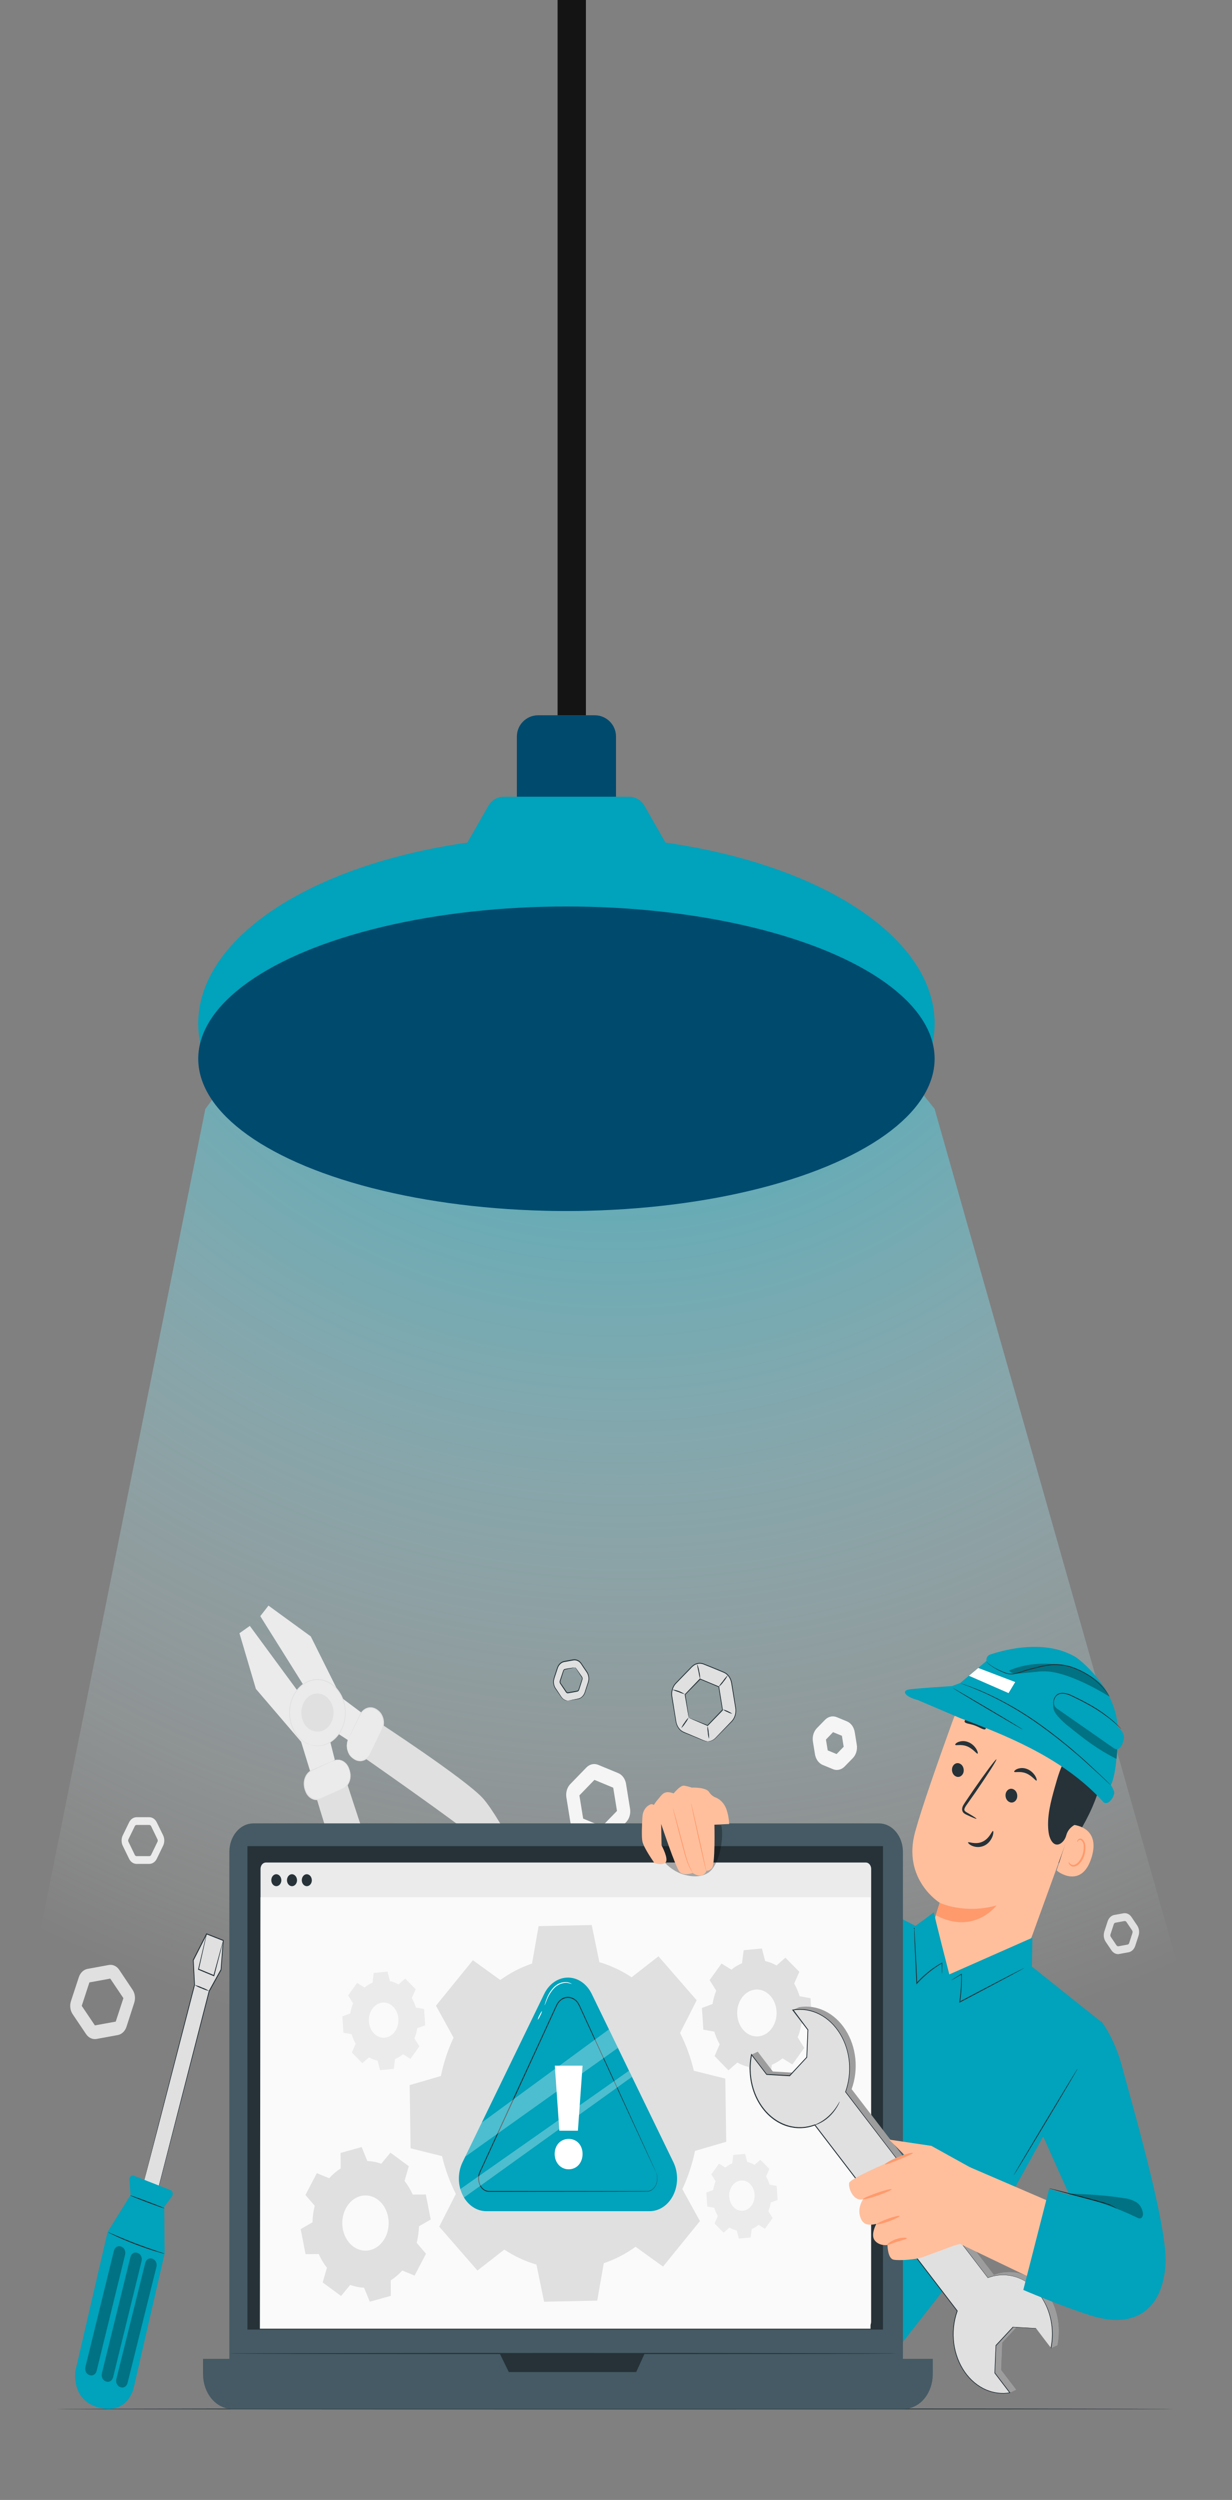 <svg width="174" height="353" viewBox="0 0 174 353" fill="none" xmlns="http://www.w3.org/2000/svg">
<rect x="0" y="0" width="174" height="353" fill="#808080" stroke="none"/>
<line x1="80.75" y1="-0" x2="80.75" y2="101.004" stroke="#141414" stroke-width="4"/>
<path d="M73 104C73 102.343 74.343 101 76 101H84C85.657 101 87 102.343 87 104V113H73V104Z" fill="#004A6E"/>
<path d="M71.161 113H88.839C89.557 113 90.22 113.385 90.576 114.008L94 120H66L69.424 114.008C69.78 113.385 70.443 113 71.161 113Z" fill="#01A2BB" stroke="#01A2BB"/>
<path d="M173 301L132 156.59L110.5 129.513L80 125L47 132.221L29 156.59L0 301H173Z" fill="url(#paint0_radial_402_6121)"/>
<ellipse cx="80" cy="144.5" rx="52" ry="26.5" fill="#01A2BB"/>
<ellipse cx="80" cy="149.5" rx="52" ry="21.5" fill="#004A6E"/>
<path d="M85.051 260.123C84.864 260.123 84.678 260.086 84.501 260.013L81.664 258.842C81.385 258.726 81.136 258.525 80.943 258.259C80.75 257.994 80.618 257.672 80.562 257.327L79.994 253.814C79.938 253.468 79.96 253.111 80.056 252.779C80.153 252.447 80.322 252.15 80.546 251.92L82.817 249.58C83.041 249.35 83.312 249.193 83.603 249.126C83.893 249.06 84.194 249.085 84.474 249.199L87.313 250.372C87.593 250.487 87.842 250.688 88.036 250.954C88.23 251.22 88.361 251.541 88.418 251.887L88.984 255.398C89.039 255.743 89.017 256.1 88.921 256.433C88.824 256.766 88.656 257.062 88.434 257.294L86.16 259.634C85.852 259.951 85.458 260.124 85.051 260.123ZM82.36 256.794L85.014 257.898L87.139 255.712L86.608 252.431L83.954 251.327L81.831 253.516L82.36 256.794Z" fill="#F5F5F5"/>
<path d="M118.19 249.925C118.003 249.925 117.817 249.888 117.64 249.814L116.202 249.221C115.923 249.106 115.674 248.905 115.48 248.639C115.287 248.373 115.156 248.051 115.1 247.706L114.812 245.928C114.757 245.583 114.778 245.227 114.875 244.894C114.971 244.562 115.139 244.266 115.362 244.035L116.522 242.848C116.746 242.618 117.016 242.462 117.307 242.396C117.597 242.33 117.897 242.355 118.176 242.47L119.612 243.063C119.892 243.179 120.141 243.379 120.335 243.645C120.529 243.911 120.66 244.233 120.717 244.579L121.004 246.356C121.06 246.702 121.038 247.059 120.941 247.391C120.845 247.723 120.676 248.019 120.452 248.25L119.292 249.436C118.985 249.75 118.595 249.923 118.19 249.925ZM116.903 247.165L118.155 247.681L119.155 246.649L118.905 245.103L117.654 244.587L116.652 245.636L116.903 247.165Z" fill="#F5F5F5"/>
<path d="M157.918 275.932C157.734 275.931 157.553 275.88 157.388 275.785C157.223 275.689 157.079 275.551 156.964 275.38L156.155 274.177C156.021 273.978 155.933 273.741 155.901 273.489C155.868 273.237 155.892 272.979 155.969 272.742L156.433 271.307C156.511 271.069 156.639 270.86 156.806 270.701C156.973 270.542 157.173 270.437 157.384 270.399L158.665 270.164C158.877 270.126 159.094 270.154 159.293 270.247C159.493 270.339 159.669 270.492 159.804 270.691L160.614 271.894C160.747 272.093 160.835 272.331 160.867 272.583C160.9 272.834 160.876 273.092 160.799 273.33L160.335 274.765C160.258 275.003 160.128 275.212 159.961 275.371C159.794 275.531 159.594 275.635 159.382 275.673L158.101 275.907C158.041 275.921 157.979 275.93 157.918 275.932ZM158.857 271.26H158.813L157.533 271.494C157.481 271.503 157.433 271.528 157.392 271.566C157.352 271.605 157.32 271.655 157.301 271.712L156.837 273.147C156.818 273.204 156.812 273.266 156.82 273.327C156.827 273.388 156.849 273.445 156.881 273.492L157.69 274.696C157.723 274.743 157.766 274.779 157.813 274.802C157.861 274.824 157.913 274.831 157.964 274.823L159.245 274.588C159.296 274.58 159.345 274.555 159.386 274.517C159.427 274.478 159.458 274.428 159.477 274.37L159.941 272.935C159.959 272.878 159.965 272.816 159.957 272.756C159.949 272.695 159.929 272.638 159.897 272.59L159.087 271.387C159.059 271.347 159.024 271.315 158.984 271.293C158.944 271.271 158.901 271.26 158.857 271.26Z" fill="#E0E0E0"/>
<path d="M13.386 287.927C13.151 287.927 12.919 287.864 12.707 287.743C12.494 287.622 12.307 287.447 12.159 287.229L10.257 284.403C10.086 284.146 9.975 283.841 9.934 283.518C9.893 283.194 9.925 282.864 10.025 282.559L11.136 279.184C11.236 278.879 11.402 278.611 11.616 278.406C11.831 278.201 12.087 278.067 12.359 278.016L15.375 277.464C15.647 277.416 15.925 277.453 16.182 277.572C16.438 277.691 16.664 277.888 16.836 278.143L18.722 280.964C18.893 281.221 19.005 281.526 19.046 281.85C19.086 282.174 19.055 282.505 18.954 282.81L17.864 286.188C17.764 286.494 17.598 286.763 17.383 286.969C17.168 287.174 16.912 287.309 16.639 287.359L13.623 287.911C13.545 287.924 13.466 287.93 13.386 287.927ZM11.544 283.235L13.4 285.995L16.347 285.46L17.428 282.148L15.572 279.388L12.626 279.926L11.544 283.235Z" fill="#E0E0E0"/>
<path d="M21.084 263.19H19.291C19.077 263.19 18.867 263.124 18.681 262.999C18.496 262.873 18.341 262.691 18.233 262.472L17.335 260.625C17.229 260.404 17.173 260.153 17.173 259.898C17.173 259.643 17.229 259.393 17.335 259.171L18.233 257.325C18.34 257.104 18.494 256.92 18.68 256.793C18.866 256.665 19.076 256.598 19.291 256.599H21.084C21.299 256.598 21.509 256.665 21.695 256.793C21.881 256.92 22.035 257.104 22.142 257.325L23.04 259.16C23.146 259.382 23.202 259.632 23.202 259.887C23.202 260.142 23.146 260.393 23.04 260.614L22.142 262.472C22.034 262.691 21.879 262.872 21.693 262.998C21.508 263.124 21.298 263.19 21.084 263.19ZM19.291 257.692C19.239 257.692 19.189 257.708 19.144 257.738C19.099 257.769 19.062 257.813 19.036 257.865L18.14 259.712C18.114 259.765 18.1 259.826 18.1 259.887C18.1 259.949 18.114 260.009 18.14 260.062L19.036 261.92C19.062 261.973 19.099 262.017 19.144 262.048C19.188 262.079 19.239 262.096 19.291 262.097H21.084C21.137 262.097 21.188 262.081 21.234 262.05C21.28 262.019 21.318 261.974 21.344 261.92L22.24 260.073C22.266 260.02 22.279 259.96 22.279 259.898C22.279 259.837 22.266 259.776 22.24 259.723L21.344 257.865C21.318 257.813 21.281 257.769 21.236 257.738C21.191 257.708 21.14 257.692 21.089 257.692H19.291Z" fill="#EBEBEB"/>
<path d="M51.685 242.31L48.186 239.691L43.892 231.069L37.918 226.719L36.763 228.206L37.368 229.178L39.254 232.186L46.741 244.143L49.794 246.141L51.685 242.31Z" fill="#EBEBEB"/>
<path d="M47.289 248.509L46.286 244.54L35.285 229.586L33.819 230.619L36.141 238.482L42.528 245.945L43.959 250.604L47.289 248.509Z" fill="#EBEBEB"/>
<path d="M53.249 243.05C53.249 243.05 65.672 251.161 68.175 253.899C70.679 256.637 76.528 268.039 75.934 269.496C75.34 270.953 74.885 271.152 73.537 269.739C72.189 268.326 67.832 260.515 66.663 259.251C65.494 257.987 50.938 247.844 50.938 247.844L53.249 243.05Z" fill="#E0E0E0"/>
<path d="M44.825 246.525C46.998 246.525 48.76 244.429 48.76 241.844C48.76 239.258 46.998 237.163 44.825 237.163C42.652 237.163 40.89 239.258 40.89 241.844C40.89 244.429 42.652 246.525 44.825 246.525Z" fill="#EBEBEB"/>
<path d="M43.848 246.373C44.165 246.444 44.486 246.483 44.809 246.491C45.186 246.493 45.561 246.427 45.922 246.295C46.791 245.993 47.544 245.34 48.052 244.449C48.56 243.558 48.791 242.485 48.706 241.413C48.667 240.966 48.57 240.528 48.418 240.116C48.347 239.904 48.263 239.698 48.168 239.5C48.066 239.3 47.952 239.109 47.827 238.929C47.309 238.165 46.599 237.619 45.801 237.37C45.003 237.122 44.159 237.185 43.393 237.549C43.212 237.636 43.035 237.736 42.864 237.85C42.703 237.969 42.547 238.101 42.4 238.244C42.107 238.52 41.851 238.847 41.642 239.216C41.247 239.896 41.013 240.689 40.962 241.512C40.924 242.167 41.003 242.823 41.193 243.439C41.383 244.055 41.68 244.616 42.064 245.087C42.325 245.414 42.626 245.693 42.957 245.915C43.243 246.093 43.54 246.245 43.846 246.367C43.825 246.37 43.804 246.37 43.783 246.367L43.602 246.306C43.504 246.277 43.407 246.237 43.314 246.188C43.184 246.129 43.058 246.059 42.936 245.978C42.593 245.767 42.28 245.495 42.008 245.169C41.609 244.695 41.299 244.125 41.099 243.498C40.899 242.87 40.813 242.199 40.848 241.529C40.899 240.682 41.139 239.866 41.544 239.166C41.76 238.786 42.022 238.447 42.324 238.162C42.633 237.856 42.981 237.613 43.356 237.441C44.145 237.065 45.014 236.999 45.836 237.254C46.658 237.508 47.39 238.069 47.924 238.854C48.051 239.042 48.168 239.239 48.272 239.445C48.371 239.65 48.457 239.863 48.53 240.083C48.677 240.505 48.768 240.952 48.799 241.407C48.863 242.197 48.757 242.993 48.492 243.721C48.227 244.449 47.812 245.085 47.284 245.57C46.883 245.942 46.424 246.218 45.934 246.381C45.566 246.509 45.184 246.568 44.802 246.555C44.662 246.556 44.522 246.544 44.384 246.519C44.282 246.51 44.18 246.492 44.08 246.464L43.897 246.411C43.879 246.401 43.863 246.388 43.848 246.373Z" fill="#E0E0E0"/>
<path d="M44.268 244.402C43.842 244.271 43.459 243.993 43.166 243.602C42.873 243.212 42.684 242.727 42.623 242.209C42.562 241.691 42.632 241.163 42.823 240.692C43.015 240.221 43.319 239.828 43.698 239.563C44.077 239.298 44.514 239.172 44.953 239.203C45.392 239.233 45.814 239.417 46.164 239.733C46.515 240.048 46.78 240.48 46.924 240.974C47.068 241.469 47.086 242.003 46.975 242.509C46.827 243.187 46.459 243.767 45.951 244.122C45.443 244.477 44.838 244.578 44.268 244.402Z" fill="#E0E0E0"/>
<path d="M44.268 244.402C44.268 244.383 44.461 244.457 44.809 244.457C45.225 244.453 45.632 244.308 45.982 244.041C46.333 243.773 46.613 243.393 46.79 242.945C46.952 242.526 47.018 242.063 46.98 241.603C46.938 241.097 46.771 240.617 46.5 240.223C46.21 239.798 45.814 239.494 45.369 239.357C44.924 239.219 44.453 239.255 44.027 239.459C43.824 239.549 43.635 239.677 43.468 239.84C43.303 239.996 43.159 240.183 43.043 240.392C42.823 240.771 42.691 241.213 42.66 241.672C42.635 242.074 42.689 242.476 42.818 242.848C43.005 243.394 43.341 243.849 43.772 244.14C43.932 244.243 44.098 244.335 44.268 244.416C44.086 244.378 43.91 244.304 43.748 244.198C43.296 243.916 42.939 243.457 42.739 242.898C42.599 242.512 42.538 242.092 42.56 241.672C42.587 241.189 42.721 240.723 42.95 240.323C43.069 240.103 43.215 239.905 43.384 239.738C43.561 239.564 43.76 239.425 43.973 239.326C44.423 239.11 44.92 239.071 45.39 239.216C45.86 239.361 46.279 239.683 46.583 240.132C46.872 240.547 47.05 241.054 47.096 241.59C47.132 242.072 47.059 242.557 46.885 242.995C46.733 243.373 46.508 243.704 46.228 243.961C45.824 244.333 45.324 244.528 44.813 244.513C44.627 244.512 44.443 244.475 44.268 244.402Z" fill="#E0E0E0"/>
<path d="M50.825 242.153L49.218 245.482C48.747 246.457 49.029 247.702 49.849 248.263L50 248.366C50.82 248.926 51.867 248.59 52.338 247.615L53.946 244.286C54.417 243.31 54.134 242.065 53.314 241.505L53.163 241.402C52.343 240.841 51.297 241.178 50.825 242.153Z" fill="#EBEBEB"/>
<path d="M49.217 245.484C49.12 245.73 49.056 245.991 49.024 246.26C49 246.575 49.036 246.893 49.128 247.19C49.186 247.372 49.264 247.545 49.36 247.703C49.474 247.876 49.61 248.027 49.764 248.147C49.933 248.283 50.115 248.393 50.307 248.476C50.642 248.611 51.004 248.615 51.341 248.487C51.678 248.36 51.971 248.107 52.179 247.767C52.713 246.71 53.276 245.498 53.884 244.253C54.023 243.958 54.096 243.625 54.096 243.287C54.096 242.949 54.023 242.616 53.884 242.321C53.761 242.038 53.581 241.795 53.36 241.615C53.145 241.435 52.904 241.308 52.648 241.239C52.411 241.182 52.166 241.187 51.931 241.254C51.696 241.32 51.476 241.447 51.286 241.626C50.922 241.954 50.762 242.454 50.548 242.857L49.592 244.789L49.328 245.31C49.3 245.373 49.266 245.432 49.228 245.487C49.251 245.421 49.278 245.356 49.307 245.294C49.37 245.161 49.451 244.982 49.553 244.761C49.785 244.286 50.089 243.624 50.481 242.81L50.787 242.164C50.9 241.923 51.05 241.709 51.23 241.535C51.429 241.344 51.66 241.208 51.908 241.134C52.155 241.061 52.413 241.053 52.664 241.109C52.932 241.179 53.186 241.31 53.411 241.496C53.658 241.68 53.861 241.935 54.003 242.238C54.154 242.555 54.234 242.914 54.234 243.279C54.234 243.644 54.154 244.002 54.003 244.319C53.392 245.57 52.843 246.762 52.283 247.841C52.13 248.086 51.933 248.289 51.707 248.435C51.481 248.581 51.232 248.668 50.975 248.688C50.743 248.704 50.511 248.667 50.291 248.578C50.093 248.488 49.905 248.369 49.731 248.225C49.571 248.096 49.429 247.937 49.312 247.753C49.214 247.582 49.136 247.396 49.08 247.201C49.002 246.951 48.967 246.684 48.978 246.418C48.988 246.152 49.043 245.89 49.14 245.65C49.161 245.592 49.187 245.537 49.217 245.484Z" fill="#E0E0E0"/>
<path d="M44.421 252.961C44.421 252.961 49.128 268.864 50.994 272.248C52.859 275.632 61.362 284.348 62.666 283.89C63.969 283.431 64.199 282.926 63.257 281.13C62.315 279.333 56.529 272.935 55.675 271.354C54.822 269.772 48.76 251.04 48.76 251.04L44.421 252.961Z" fill="#E0E0E0"/>
<path d="M47.095 248.628L44.072 249.974C43.187 250.368 42.738 251.542 43.069 252.595L43.13 252.789C43.462 253.843 44.448 254.377 45.334 253.983L48.356 252.637C49.242 252.243 49.691 251.069 49.359 250.015L49.298 249.821C48.967 248.768 47.98 248.233 47.095 248.628Z" fill="#EBEBEB"/>
<path d="M47.096 248.625C47.149 248.592 47.205 248.566 47.263 248.548C47.43 248.491 47.603 248.465 47.776 248.47C48.05 248.481 48.319 248.569 48.56 248.727C48.709 248.829 48.847 248.954 48.968 249.1C49.101 249.268 49.21 249.46 49.293 249.668C49.385 249.896 49.452 250.136 49.493 250.383C49.533 250.658 49.527 250.939 49.474 251.211C49.414 251.51 49.3 251.79 49.14 252.031C48.979 252.272 48.777 252.469 48.546 252.608C47.562 253.08 46.484 253.541 45.347 254.054C45.059 254.18 44.749 254.216 44.446 254.158C44.143 254.1 43.858 253.95 43.618 253.723C43.39 253.503 43.211 253.218 43.099 252.895C42.98 252.597 42.912 252.274 42.899 251.945C42.891 251.639 42.938 251.335 43.039 251.054C43.141 250.772 43.292 250.521 43.484 250.317C43.658 250.134 43.859 249.993 44.078 249.9L44.662 249.643L46.43 248.882L46.913 248.68C46.968 248.654 47.026 248.633 47.084 248.619C47.033 248.656 46.979 248.686 46.922 248.708L46.458 248.934L44.704 249.74C44.34 249.925 43.894 250.033 43.563 250.405C43.384 250.599 43.243 250.837 43.149 251.103C43.056 251.368 43.011 251.655 43.02 251.942C43.037 252.254 43.103 252.558 43.217 252.839C43.323 253.138 43.491 253.4 43.704 253.601C43.928 253.813 44.194 253.953 44.477 254.006C44.759 254.06 45.048 254.026 45.317 253.908C46.446 253.397 47.544 252.931 48.509 252.478C48.824 252.288 49.08 251.984 49.24 251.61C49.401 251.236 49.458 250.812 49.402 250.397C49.364 250.158 49.301 249.925 49.214 249.704C49.139 249.502 49.037 249.316 48.913 249.152C48.799 249.01 48.669 248.888 48.528 248.788C48.297 248.628 48.039 248.533 47.773 248.512C47.544 248.508 47.316 248.546 47.096 248.625Z" fill="#E0E0E0"/>
<path d="M165.824 340.158C165.824 340.196 130.458 340.229 86.842 340.229C43.226 340.229 7.853 340.196 7.853 340.158C7.853 340.119 43.212 340.086 86.842 340.086C130.472 340.086 165.824 340.119 165.824 340.158Z" fill="#263238"/>
<path d="M20.184 308.583C20.247 308.352 27.476 280.238 27.476 280.238L27.295 276.747L29.186 273.043L31.534 273.968L31.213 278.108L29.543 281.127L22.272 309.392L20.184 308.583Z" fill="#E0E0E0"/>
<path d="M20.184 308.584L20.323 308.63L20.725 308.779L22.272 309.356L22.247 309.373C23.423 304.789 26.142 294.179 29.492 281.116L31.16 278.099V278.13C31.262 276.808 31.371 275.403 31.48 273.99L31.522 274.064L31.327 273.99L29.174 273.142L29.244 273.112L27.353 276.816V276.775C27.413 277.965 27.473 279.129 27.532 280.266V280.291C25.418 288.458 23.587 295.531 22.286 300.566C21.632 303.086 21.107 305.092 20.748 306.475C20.569 307.165 20.428 307.698 20.332 308.062L20.224 308.473L20.184 308.614C20.192 308.568 20.202 308.523 20.214 308.479C20.237 308.382 20.27 308.247 20.314 308.073C20.407 307.709 20.546 307.179 20.713 306.494C21.063 305.114 21.574 303.105 22.214 300.588C23.509 295.537 25.323 288.444 27.42 280.249V280.274C27.36 279.137 27.299 277.973 27.237 276.783V276.761V276.741L29.128 273.037L29.151 272.988L29.197 273.007L31.352 273.852L31.545 273.929L31.591 273.946V274.003C31.482 275.425 31.373 276.83 31.269 278.143V278.163V278.177L29.601 281.196V281.177C26.216 294.212 23.474 304.808 22.286 309.392V309.417H22.265L20.715 308.807L20.323 308.65L20.184 308.584Z" fill="#263238"/>
<path d="M18.442 309.944L15.194 315.166L10.653 334.762C10.653 334.762 10.002 338.758 13.711 339.893C17.887 341.168 18.838 337.37 18.838 337.37L23.246 318.235L23.2 311.6L24.288 310.14C24.337 310.072 24.372 309.991 24.389 309.903C24.405 309.816 24.404 309.725 24.385 309.638C24.365 309.551 24.328 309.471 24.277 309.405C24.226 309.34 24.162 309.289 24.091 309.26L18.875 307.212C18.803 307.185 18.726 307.179 18.651 307.196C18.577 307.213 18.507 307.251 18.448 307.307C18.388 307.364 18.341 307.437 18.311 307.52C18.281 307.602 18.269 307.693 18.275 307.783L18.442 309.944Z" fill="#01A2BB"/>
<path d="M23.228 311.829C23.216 311.868 22.123 311.49 20.787 310.985C19.451 310.48 18.372 310.038 18.384 309.999C18.395 309.961 19.486 310.342 20.824 310.847C22.163 311.352 23.237 311.791 23.228 311.829Z" fill="#263238"/>
<path d="M23.256 318.238C23.146 318.23 23.037 318.208 22.931 318.172C22.722 318.119 22.425 318.034 22.056 317.923C21.319 317.705 20.307 317.371 19.205 316.952C18.103 316.532 17.117 316.107 16.405 315.779C16.052 315.613 15.767 315.475 15.572 315.376C15.468 315.332 15.369 315.275 15.275 315.208C15.383 315.234 15.489 315.273 15.59 315.323L16.435 315.682C17.149 315.986 18.138 316.397 19.24 316.814C20.342 317.231 21.349 317.581 22.077 317.827L22.942 318.117C23.05 318.146 23.155 318.186 23.256 318.238Z" fill="#263238"/>
<g opacity="0.3">
<path d="M17.149 317.244L17.036 317.204C16.63 317.063 16.205 317.341 16.087 317.824L12.066 334.222C11.948 334.705 12.181 335.211 12.587 335.351L12.7 335.391C13.106 335.532 13.531 335.254 13.65 334.771L17.67 318.373C17.788 317.89 17.555 317.385 17.149 317.244Z" fill="black"/>
</g>
<g opacity="0.3">
<path d="M19.477 318.142L19.363 318.102C18.957 317.961 18.532 318.239 18.414 318.722L14.394 335.12C14.275 335.603 14.508 336.108 14.914 336.249L15.028 336.289C15.434 336.43 15.859 336.152 15.977 335.669L19.998 319.271C20.116 318.788 19.883 318.282 19.477 318.142Z" fill="black"/>
</g>
<g opacity="0.3">
<path d="M21.577 318.967L21.463 318.927C21.058 318.785 20.632 319.06 20.512 319.542L16.436 335.921C16.316 336.404 16.547 336.91 16.953 337.053L17.066 337.093C17.472 337.236 17.898 336.961 18.018 336.478L22.093 320.099C22.213 319.617 21.982 319.11 21.577 318.967Z" fill="black"/>
</g>
<path d="M29.527 281.13C29.172 281.059 28.825 280.941 28.492 280.779C28.146 280.664 27.813 280.501 27.499 280.293C27.853 280.366 28.199 280.484 28.531 280.644C28.878 280.76 29.212 280.923 29.527 281.13Z" fill="#263238"/>
<path d="M31.538 273.968C31.521 274.099 31.494 274.228 31.457 274.354C31.39 274.63 31.302 274.978 31.192 275.408L30.265 278.996L30.246 279.065L30.188 279.043L29.118 278.599L28.019 278.141L27.965 278.119L27.982 278.055C28.316 276.637 28.61 275.392 28.828 274.467C28.935 274.04 29.021 273.686 29.088 273.421C29.116 273.293 29.151 273.168 29.195 273.046C29.182 273.178 29.16 273.308 29.128 273.435L28.896 274.492C28.689 275.411 28.411 276.659 28.091 278.08L28.053 277.995L29.155 278.453L30.223 278.897L30.146 278.944L31.12 275.381C31.241 274.953 31.352 274.605 31.418 274.34C31.449 274.212 31.489 274.088 31.538 273.968Z" fill="#263238"/>
<path d="M99.969 245.89C99.781 245.89 99.596 245.853 99.419 245.78L96.577 244.609C96.298 244.493 96.049 244.292 95.856 244.027C95.663 243.761 95.531 243.439 95.475 243.094L94.906 239.581C94.851 239.235 94.872 238.878 94.969 238.546C95.066 238.214 95.235 237.918 95.459 237.687L97.732 235.347C97.956 235.117 98.227 234.961 98.517 234.895C98.807 234.829 99.107 234.854 99.386 234.969L102.226 236.139C102.505 236.255 102.754 236.455 102.948 236.721C103.142 236.987 103.274 237.309 103.33 237.654L103.899 241.168C103.953 241.513 103.931 241.87 103.834 242.202C103.737 242.534 103.569 242.83 103.347 243.061L101.073 245.402C100.766 245.717 100.374 245.89 99.969 245.89ZM97.278 242.562L99.934 243.666L102.057 241.48L101.525 238.184L98.871 237.08L96.744 239.288L97.278 242.562Z" fill="#E0E0E0"/>
<path d="M97.278 242.561C97.258 242.49 97.243 242.417 97.231 242.343L97.115 241.694C97.015 241.112 96.883 240.292 96.705 239.291C96.703 239.281 96.703 239.271 96.706 239.262C96.708 239.253 96.713 239.245 96.719 239.238L98.834 237.03C98.843 237.025 98.853 237.022 98.862 237.022C98.872 237.022 98.881 237.025 98.89 237.03L101.544 238.134L101.586 238.189V238.236V238.291L101.604 238.399L101.639 238.614C101.662 238.755 101.683 238.89 101.706 239.039C101.753 239.315 101.797 239.591 101.841 239.867C101.929 240.419 102.015 240.949 102.096 241.46C102.098 241.471 102.098 241.483 102.094 241.495C102.091 241.506 102.085 241.516 102.078 241.523L99.962 243.704C99.955 243.708 99.948 243.711 99.94 243.711C99.932 243.711 99.924 243.708 99.918 243.704L97.976 242.876L97.454 242.644C97.394 242.621 97.335 242.592 97.278 242.558C97.344 242.575 97.409 242.597 97.472 242.625L98.008 242.829L99.948 243.602H99.904L102.02 241.394L102.001 241.46C101.918 240.947 101.829 240.417 101.741 239.867C101.697 239.591 101.651 239.315 101.604 239.039C101.581 238.899 101.56 238.763 101.537 238.614L101.502 238.399L101.484 238.291V238.236V238.209V238.189C101.484 238.189 101.558 238.291 101.521 238.242L98.869 237.138H98.925L96.793 239.315L96.809 239.263C96.96 240.262 97.085 241.076 97.173 241.659C97.213 241.935 97.245 242.153 97.268 242.318C97.278 242.399 97.281 242.48 97.278 242.561Z" fill="#263238"/>
<path d="M99.969 245.89C99.969 245.89 100.069 245.89 100.256 245.846C100.527 245.784 100.781 245.645 100.997 245.44L103.305 243.036C103.558 242.777 103.738 242.432 103.822 242.048C103.868 241.846 103.886 241.636 103.878 241.427C103.857 241.209 103.826 240.992 103.785 240.778C103.639 239.887 103.484 238.937 103.321 237.938C103.292 237.688 103.235 237.444 103.152 237.212C103.062 236.979 102.933 236.768 102.774 236.595C102.614 236.421 102.427 236.286 102.224 236.199L101.57 235.923L100.226 235.371L99.53 235.095C99.31 234.985 99.073 234.926 98.834 234.922C98.594 234.921 98.356 234.983 98.138 235.104C97.926 235.23 97.732 235.395 97.563 235.592L96.489 236.696L95.452 237.764C95.136 238.109 94.946 238.586 94.923 239.095C94.919 239.341 94.943 239.587 94.992 239.826C95.032 240.072 95.069 240.312 95.108 240.549C95.183 241.024 95.257 241.482 95.326 241.929C95.396 242.376 95.463 242.807 95.535 243.21C95.622 243.592 95.803 243.934 96.055 244.192C96.172 244.311 96.302 244.411 96.442 244.488C96.579 244.559 96.725 244.612 96.86 244.673L97.637 244.998L98.881 245.523C99.138 245.646 99.401 245.75 99.669 245.835C99.855 245.876 99.957 245.873 99.957 245.879C99.86 245.893 99.762 245.893 99.665 245.879C99.394 245.804 99.127 245.708 98.867 245.589L97.628 245.084L96.848 244.769C96.709 244.711 96.568 244.662 96.421 244.587C96.273 244.508 96.135 244.405 96.011 244.281C95.743 244.012 95.55 243.653 95.456 243.251C95.377 242.832 95.315 242.407 95.241 241.962C95.166 241.518 95.092 241.057 95.009 240.582C94.968 240.349 94.929 240.109 94.89 239.862C94.838 239.613 94.813 239.357 94.816 239.1C94.84 238.555 95.042 238.043 95.38 237.673L96.415 236.602L97.489 235.498C97.582 235.405 97.667 235.311 97.767 235.222C97.869 235.133 97.977 235.055 98.092 234.991C98.323 234.863 98.575 234.797 98.83 234.797C99.082 234.802 99.332 234.864 99.565 234.98L100.261 235.256L101.604 235.808L102.259 236.084C102.479 236.177 102.682 236.323 102.855 236.511C103.024 236.696 103.161 236.92 103.256 237.168C103.344 237.41 103.403 237.666 103.433 237.927C103.587 238.93 103.738 239.878 103.885 240.77C103.927 240.989 103.957 241.211 103.975 241.435C103.989 241.753 103.94 242.07 103.834 242.362C103.728 242.654 103.567 242.913 103.363 243.119L101.029 245.49C100.804 245.694 100.54 245.828 100.261 245.882C100.164 245.899 100.066 245.901 99.969 245.89Z" fill="#263238"/>
<path d="M80.195 240.144C80.011 240.143 79.83 240.093 79.664 239.998C79.499 239.902 79.354 239.763 79.24 239.592L78.43 238.391C78.296 238.192 78.209 237.954 78.176 237.702C78.144 237.449 78.167 237.191 78.244 236.953L78.708 235.518C78.786 235.28 78.916 235.072 79.083 234.912C79.25 234.753 79.45 234.649 79.662 234.61L80.94 234.375C81.152 234.337 81.369 234.366 81.569 234.458C81.769 234.551 81.945 234.704 82.079 234.902L82.889 236.106C83.023 236.305 83.11 236.542 83.143 236.794C83.175 237.046 83.152 237.303 83.075 237.541L82.611 238.979C82.534 239.217 82.406 239.426 82.24 239.587C82.074 239.748 81.875 239.854 81.664 239.895L80.383 240.127C80.321 240.138 80.258 240.144 80.195 240.144ZM81.123 235.471H81.079L79.808 235.7C79.757 235.709 79.708 235.734 79.668 235.772C79.627 235.811 79.595 235.861 79.576 235.918L79.112 237.356C79.094 237.413 79.088 237.475 79.096 237.536C79.103 237.596 79.124 237.653 79.156 237.701L79.966 238.902C79.998 238.949 80.04 238.986 80.088 239.008C80.136 239.031 80.189 239.038 80.24 239.029L81.52 238.794C81.572 238.785 81.62 238.76 81.661 238.722C81.701 238.684 81.733 238.633 81.752 238.576L82.216 237.141C82.235 237.084 82.241 237.022 82.233 236.961C82.225 236.901 82.204 236.844 82.172 236.796L81.362 235.595C81.334 235.556 81.299 235.524 81.259 235.503C81.219 235.481 81.176 235.47 81.133 235.471H81.123Z" fill="#E0E0E0"/>
<path d="M81.133 235.471C81.165 235.459 81.2 235.459 81.232 235.471C81.273 235.484 81.31 235.508 81.341 235.54C81.381 235.586 81.418 235.635 81.453 235.686L82.112 236.627L82.218 236.785C82.259 236.85 82.281 236.928 82.283 237.008C82.282 237.088 82.266 237.166 82.237 237.237C82.216 237.306 82.193 237.375 82.172 237.447C82.079 237.723 81.982 238.035 81.88 238.355C81.854 238.435 81.829 238.515 81.801 238.598C81.77 238.698 81.709 238.78 81.629 238.827C81.555 238.86 81.477 238.882 81.397 238.891L81.165 238.935C80.852 238.99 80.546 239.053 80.198 239.106C80.148 239.106 80.098 239.094 80.053 239.069C80.007 239.045 79.966 239.01 79.933 238.965L79.78 238.736L79.481 238.294L79.195 237.864L79.124 237.759C79.096 237.72 79.074 237.676 79.059 237.629C79.027 237.532 79.027 237.423 79.059 237.326L79.36 236.423L79.497 236.015C79.517 235.945 79.543 235.878 79.576 235.816C79.613 235.754 79.665 235.706 79.724 235.678C80.17 235.581 80.509 235.543 80.752 235.504C80.877 235.475 81.004 235.462 81.13 235.465C81.1 235.479 81.068 235.488 81.035 235.493L80.761 235.559C80.529 235.615 80.163 235.675 79.757 235.772C79.713 235.795 79.676 235.831 79.648 235.877C79.622 235.934 79.6 235.994 79.583 236.056L79.453 236.467L79.161 237.375C79.14 237.442 79.14 237.516 79.161 237.582C79.193 237.653 79.233 237.719 79.279 237.778L79.576 238.212L79.875 238.653L80.026 238.877C80.048 238.906 80.075 238.929 80.105 238.945C80.135 238.96 80.167 238.968 80.2 238.968L81.149 238.8L81.381 238.758C81.451 238.753 81.521 238.736 81.587 238.708C81.642 238.677 81.685 238.622 81.706 238.554C81.731 238.471 81.759 238.391 81.785 238.311C81.891 237.996 81.991 237.693 82.086 237.409C82.112 237.34 82.136 237.271 82.156 237.202C82.181 237.144 82.196 237.081 82.2 237.017C82.198 236.958 82.182 236.901 82.156 236.851L82.054 236.696L81.425 235.728C81.397 235.66 81.356 235.601 81.305 235.557C81.254 235.512 81.195 235.483 81.133 235.471Z" fill="#263238"/>
<path d="M80.195 240.144C80.246 240.13 80.297 240.121 80.349 240.116L80.792 240.025L81.488 239.884C81.632 239.865 81.774 239.825 81.91 239.763C82.059 239.69 82.193 239.581 82.304 239.443C82.432 239.291 82.53 239.109 82.592 238.907C82.659 238.697 82.731 238.477 82.803 238.247C82.931 237.787 83.191 237.315 83.095 236.787C83.054 236.52 82.951 236.272 82.799 236.07L82.335 235.385L82.103 235.032C82.029 234.913 81.941 234.807 81.843 234.717C81.642 234.538 81.398 234.441 81.147 234.441C81.017 234.447 80.888 234.465 80.761 234.494L80.374 234.563L79.62 234.704C79.389 234.763 79.178 234.906 79.017 235.112C78.939 235.211 78.873 235.323 78.822 235.443C78.773 235.562 78.734 235.7 78.692 235.824L78.444 236.572C78.357 236.798 78.289 237.032 78.24 237.273C78.212 237.491 78.227 237.713 78.282 237.922C78.337 238.132 78.431 238.325 78.558 238.485L79.14 239.368C79.228 239.495 79.3 239.622 79.383 239.719C79.459 239.807 79.544 239.883 79.636 239.945C79.814 240.057 80.009 240.125 80.209 240.144C80.209 240.144 80.195 240.144 80.168 240.144C80.14 240.144 80.103 240.144 80.052 240.144C79.899 240.127 79.751 240.076 79.615 239.992C79.517 239.93 79.426 239.854 79.344 239.765C79.253 239.654 79.167 239.537 79.087 239.415L78.49 238.546C78.354 238.376 78.251 238.171 78.191 237.947C78.131 237.724 78.114 237.486 78.142 237.254C78.189 237.003 78.256 236.758 78.344 236.522L78.588 235.775C78.632 235.645 78.666 235.518 78.72 235.383C78.775 235.249 78.846 235.125 78.931 235.016C79.104 234.794 79.329 234.637 79.576 234.566C79.831 234.513 80.079 234.472 80.337 234.422L80.724 234.353C80.857 234.321 80.992 234.303 81.128 234.298C81.404 234.295 81.674 234.4 81.896 234.596C82.003 234.693 82.097 234.807 82.177 234.935L82.409 235.289C82.567 235.521 82.72 235.752 82.873 235.976C83.038 236.196 83.148 236.466 83.191 236.757C83.232 237.036 83.206 237.323 83.116 237.585C83.037 237.825 82.959 238.06 82.884 238.289C82.81 238.518 82.736 238.733 82.666 238.946C82.601 239.153 82.499 239.342 82.367 239.498C82.132 239.767 81.823 239.927 81.497 239.948L80.801 240.064C80.608 240.094 80.458 240.119 80.356 240.127C80.303 240.14 80.249 240.146 80.195 240.144Z" fill="#263238"/>
<path d="M102.797 236.542C102.633 236.876 102.432 237.182 102.198 237.45C101.993 237.752 101.746 238.011 101.467 238.215C101.663 237.909 101.878 237.622 102.11 237.356C102.312 237.055 102.543 236.782 102.797 236.542Z" fill="#263238"/>
<path d="M98.447 234.955C98.598 235.279 98.703 235.632 98.755 235.998C98.85 236.355 98.891 236.728 98.878 237.102C98.774 236.756 98.697 236.399 98.646 236.037C98.552 235.684 98.485 235.322 98.447 234.955Z" fill="#263238"/>
<path d="M96.716 239.225C96.412 239.154 96.115 239.052 95.825 238.921C95.524 238.833 95.229 238.717 94.944 238.573C95.567 238.633 96.173 238.856 96.716 239.225Z" fill="#263238"/>
<path d="M96.222 244.013C96.344 243.725 96.5 243.459 96.686 243.224C96.846 242.961 97.036 242.727 97.252 242.528C97.132 242.818 96.976 243.084 96.788 243.318C96.628 243.581 96.438 243.815 96.222 244.013Z" fill="#263238"/>
<path d="M100.129 245.523C100.035 245.239 99.981 244.939 99.966 244.634C99.911 244.335 99.896 244.028 99.922 243.723C100.015 244.009 100.07 244.309 100.085 244.615C100.139 244.913 100.154 245.219 100.129 245.523Z" fill="#263238"/>
<path d="M103.43 241.987C103.193 241.954 102.961 241.874 102.746 241.75C102.515 241.671 102.298 241.546 102.103 241.38C102.571 241.493 103.019 241.698 103.43 241.987Z" fill="#263238"/>
<path d="M149.487 263.151C151.058 260.899 152.628 258.625 153.853 256.085C155.078 253.546 155.941 250.709 156.004 247.783C156.004 247.339 155.853 244.262 155.493 244.137C155.238 244.049 155.062 246.768 154.853 246.964C152.849 248.829 151.547 251.598 150.798 254.49C150.092 257.31 149.653 260.215 149.487 263.151Z" fill="#263238"/>
<path d="M129.027 280.268C129.653 278.336 132.739 268.676 132.723 268.676C132.706 268.676 127.407 265.386 129.243 258.685C130.124 255.448 132.395 248.959 134.507 243.113C135.602 240.085 137.616 237.658 140.148 236.315C142.68 234.973 145.543 234.813 148.169 235.868L148.71 236.086C154.431 238.846 155.67 246.152 153.194 252.878L141.826 284.204L131.864 280.542L129.027 280.268Z" fill="#FFBF9D"/>
<path d="M132.725 268.682C132.725 268.682 136.189 270.338 140.754 269.046C140.754 269.046 137.595 273.294 132.17 270.446L132.725 268.682Z" fill="#FF9A6C"/>
<path d="M134.497 249.563C134.425 249.811 134.437 250.082 134.53 250.32C134.623 250.558 134.79 250.743 134.996 250.836C135.095 250.886 135.202 250.913 135.31 250.913C135.418 250.914 135.524 250.889 135.624 250.84C135.724 250.791 135.814 250.719 135.89 250.627C135.966 250.536 136.025 250.428 136.066 250.309C136.139 250.061 136.127 249.789 136.034 249.552C135.941 249.314 135.773 249.129 135.567 249.036C135.468 248.986 135.361 248.959 135.253 248.958C135.145 248.957 135.038 248.982 134.938 249.031C134.839 249.08 134.748 249.153 134.673 249.244C134.597 249.336 134.537 249.444 134.497 249.563Z" fill="#263238"/>
<path d="M134.91 246.37C134.975 246.536 135.734 246.243 136.595 246.594C137.455 246.944 137.943 247.698 138.07 247.62C138.133 247.584 138.096 247.319 137.887 246.969C137.602 246.512 137.205 246.171 136.75 245.995C136.3 245.81 135.812 245.802 135.358 245.973C135.024 246.108 134.878 246.296 134.91 246.37Z" fill="#263238"/>
<path d="M142.058 253.182C141.985 253.429 141.997 253.7 142.09 253.937C142.183 254.175 142.351 254.359 142.557 254.451C142.656 254.502 142.763 254.529 142.871 254.53C142.979 254.53 143.086 254.506 143.185 254.456C143.285 254.407 143.375 254.335 143.451 254.243C143.527 254.152 143.587 254.043 143.627 253.924C143.699 253.676 143.687 253.405 143.594 253.168C143.501 252.93 143.334 252.745 143.128 252.652C143.028 252.601 142.922 252.575 142.814 252.575C142.706 252.574 142.599 252.599 142.499 252.649C142.4 252.698 142.309 252.771 142.233 252.862C142.158 252.954 142.098 253.062 142.058 253.182Z" fill="#263238"/>
<path d="M143.237 250.176C143.299 250.342 144.06 250.052 144.921 250.4C145.782 250.747 146.267 251.504 146.397 251.429C146.457 251.391 146.422 251.126 146.213 250.778C145.928 250.32 145.53 249.979 145.074 249.801C144.624 249.615 144.136 249.608 143.682 249.779C143.357 249.914 143.204 250.102 143.237 250.176Z" fill="#263238"/>
<path d="M137.908 256.814C137.929 256.759 137.423 256.433 136.592 255.953C136.381 255.837 136.186 255.702 136.2 255.506C136.214 255.31 136.374 255.051 136.567 254.791L137.785 253.058C139.495 250.574 140.812 248.512 140.727 248.429C140.641 248.347 139.188 250.29 137.479 252.765C137.063 253.378 136.664 253.96 136.286 254.521C136.119 254.797 135.88 255.073 135.88 255.503C135.886 255.608 135.912 255.71 135.956 255.801C136 255.892 136.06 255.971 136.133 256.03C136.244 256.118 136.364 256.19 136.49 256.243C137.344 256.649 137.887 256.872 137.908 256.814Z" fill="#263238"/>
<path d="M140.244 258.542C140.105 258.478 139.78 259.59 138.764 260.057C137.748 260.523 136.776 260.004 136.725 260.156C136.692 260.22 136.887 260.46 137.302 260.645C137.848 260.873 138.444 260.866 138.987 260.625C139.506 260.392 139.929 259.928 140.167 259.331C140.334 258.884 140.309 258.561 140.244 258.542Z" fill="#263238"/>
<path d="M144.464 246.036C144.464 246.348 145.369 246.563 146.339 247.112C147.308 247.662 148.035 248.321 148.239 248.125C148.331 248.029 148.264 247.709 148.007 247.297C147.661 246.789 147.223 246.381 146.724 246.105C146.226 245.829 145.682 245.692 145.132 245.705C144.715 245.744 144.466 245.89 144.464 246.036Z" fill="#263238"/>
<path d="M136.235 243.105C136.321 243.4 136.982 243.381 137.699 243.657C138.416 243.933 138.975 244.344 139.181 244.157C139.277 244.063 139.249 243.792 139.047 243.464C138.767 243.057 138.391 242.759 137.968 242.606C137.546 242.453 137.094 242.453 136.671 242.605C136.351 242.757 136.2 242.964 136.235 243.105Z" fill="#263238"/>
<path d="M151.324 257.642C151.436 257.642 155.563 257.833 154.148 262.334C152.733 266.836 149.213 264.225 149.248 264.092C149.283 263.96 151.324 257.642 151.324 257.642Z" fill="#FFBF9D"/>
<path d="M150.944 262.908C150.965 262.908 150.993 262.994 151.085 263.104C151.217 263.255 151.392 263.338 151.575 263.336C152.039 263.336 152.605 262.732 152.879 261.926C153.011 261.543 153.068 261.13 153.048 260.717C153.058 260.559 153.035 260.401 152.981 260.257C152.927 260.112 152.844 259.986 152.739 259.889C152.671 259.829 152.586 259.8 152.501 259.807C152.416 259.815 152.336 259.859 152.275 259.93C152.185 260.035 152.18 260.135 152.159 260.135C152.139 260.135 152.101 260.021 152.19 259.859C152.245 259.758 152.326 259.681 152.422 259.64C152.555 259.593 152.699 259.61 152.823 259.687C152.966 259.795 153.083 259.943 153.165 260.12C153.246 260.296 153.288 260.494 153.287 260.695C153.325 261.158 153.267 261.625 153.12 262.055C152.809 262.952 152.153 263.631 151.545 263.576C151.432 263.566 151.322 263.525 151.224 263.458C151.125 263.39 151.041 263.298 150.976 263.187C150.916 263.024 150.928 262.911 150.944 262.908Z" fill="#FF9A6C"/>
<path d="M139.348 236.785C138.866 236.106 141.462 234.577 143.227 234.461C145.895 234.273 149.61 235.101 151.475 236.765C153.725 238.766 155.338 241.217 155.723 244.526C156.108 247.836 155.558 251.236 154.479 254.322C154.15 255.263 153.746 256.215 153.06 256.825C152.213 257.578 150.997 257.741 150.598 259.135C150.532 259.39 150.424 259.626 150.281 259.831C150.138 260.035 149.961 260.204 149.763 260.327C148.789 260.879 148.209 259.679 148.086 258.671C147.823 256.53 148.408 254.385 148.986 252.323C149.396 250.866 149.821 249.379 150.61 248.156C151.037 247.491 151.561 246.919 151.958 246.224C152.354 245.528 152.612 244.659 152.422 243.856C152.373 243.679 152.31 243.508 152.234 243.345C151.883 242.558 151.363 241.895 150.726 241.426C150.089 240.956 149.359 240.697 148.61 240.673C146.19 240.599 142.114 240.276 141.453 238.984C140.485 237.124 140.418 236.169 140.418 236.169L139.348 236.785Z" fill="#263238"/>
<path d="M151.96 234.011C152.204 234.157 157.904 238.347 157.867 244.458C157.83 250.568 156.89 252.064 156.89 252.064C157.081 252.344 157.237 252.656 157.354 252.989C157.507 253.452 156.632 255.026 155.883 254.501C150.765 248.851 143.712 245.606 135.667 242.633L129.597 240.047C127.82 239.586 127.377 238.8 128.245 238.587C128.911 238.421 134.423 238.09 134.423 238.09L135.613 237.654L139.325 234.533C139.325 234.533 139.181 233.826 139.935 233.597C140.689 233.368 147.167 231.113 151.96 234.011Z" fill="#01A2BB"/>
<path d="M135.609 237.665C135.609 237.665 135.69 237.704 135.841 237.764L136.537 238.024C137.135 238.236 137.987 238.595 139.035 239.053C141.749 240.296 144.365 241.818 146.856 243.602C149.345 245.394 151.746 247.353 154.048 249.47C154.939 250.273 155.646 250.941 156.136 251.402L156.704 251.929C156.834 252.047 156.906 252.105 156.906 252.105C156.906 252.105 156.844 252.034 156.716 251.907L156.162 251.355C155.677 250.885 154.974 250.206 154.09 249.395C151.796 247.253 149.394 245.281 146.898 243.489C144.4 241.698 141.768 240.184 139.038 238.965C137.914 238.464 136.769 238.03 135.609 237.665Z" fill="#263238"/>
<g opacity="0.3">
<path d="M156.679 239.564C156.679 239.564 150.387 235.556 146.912 236.042L147.32 235.976L144.072 236.296C143.522 236.351 142.893 236.37 142.518 235.893C142.518 235.893 144.487 234.899 147.598 234.919C150.71 234.938 155.275 236.252 156.679 239.564Z" fill="black"/>
</g>
<path d="M156.762 239.63C156.623 239.381 156.468 239.144 156.298 238.921C155.845 238.306 155.333 237.755 154.772 237.282C153.941 236.574 153.027 236.016 152.06 235.626C150.881 235.109 149.622 234.901 148.369 235.016C147.725 235.093 147.087 235.218 146.457 235.391C145.849 235.554 145.258 235.667 144.698 235.86C144.186 236.063 143.66 236.212 143.125 236.307C142.658 236.362 142.186 236.288 141.747 236.089C140.102 235.446 139.214 234.632 139.325 234.541C139.331 234.62 139.362 234.694 139.411 234.748C139.545 234.903 139.694 235.038 139.857 235.148C140.447 235.569 141.074 235.912 141.726 236.172C142.175 236.379 142.658 236.46 143.137 236.41C143.677 236.32 144.209 236.175 144.729 235.976C145.276 235.797 145.875 235.675 146.482 235.513C147.108 235.347 147.742 235.225 148.38 235.148C149.618 235.037 150.862 235.24 152.03 235.742C152.99 236.124 153.899 236.668 154.73 237.356C155.29 237.82 155.806 238.356 156.268 238.954C156.433 239.167 156.556 239.338 156.635 239.457C156.714 239.575 156.762 239.63 156.762 239.63Z" fill="#263238"/>
<g opacity="0.3">
<path d="M157.792 246.983C156.6 246.483 155.802 245.746 154.705 244.952C153.545 244.107 152.359 243.334 151.225 242.423C150.364 241.733 149.322 241.005 148.939 239.939C148.812 240.198 148.744 240.491 148.74 240.79C148.736 241.09 148.798 241.385 148.918 241.648C149.162 242.2 150.194 243.185 150.635 243.541C153.143 245.57 154.886 246.955 157.688 248.366C157.748 247.909 157.782 247.448 157.79 246.986" fill="black"/>
</g>
<path d="M157.853 243.781C158.498 244.479 158.885 244.932 158.686 245.713C158.521 246.359 158.187 247.093 157.625 246.991C157.459 246.945 157.302 246.863 157.161 246.748L149.478 241.397C149.199 241.252 148.974 240.993 148.842 240.668C148.689 240.149 149.074 239.58 149.517 239.437C149.96 239.293 150.433 239.437 150.874 239.619C153.375 240.582 155.656 242.062 157.853 243.778" fill="#01A2BB"/>
<path d="M148.925 240.867C148.855 240.707 148.821 240.528 148.828 240.348C148.845 240.104 148.92 239.872 149.043 239.677C149.166 239.481 149.333 239.331 149.524 239.244C150.016 239.045 150.668 239.177 151.308 239.487C151.948 239.796 152.67 240.146 153.396 240.546C154.657 241.212 155.866 242.01 157.008 242.931C157.444 243.287 157.781 243.602 158.015 243.82L158.28 244.076C158.31 244.108 158.342 244.136 158.377 244.159C158.377 244.159 158.352 244.121 158.294 244.057L158.041 243.781C157.809 243.552 157.486 243.229 157.052 242.857C155.918 241.909 154.708 241.097 153.44 240.43C152.702 240.028 151.99 239.68 151.336 239.373C150.682 239.067 150.011 238.935 149.48 239.158C149.279 239.254 149.105 239.416 148.979 239.626C148.853 239.836 148.78 240.085 148.77 240.342C148.767 240.48 148.792 240.618 148.842 240.742C148.863 240.789 148.892 240.831 148.925 240.867Z" fill="#263238"/>
<path d="M138.161 235.523L143.383 237.513L142.443 239.073L136.845 236.627L138.161 235.523Z" fill="white"/>
<path d="M144.425 244.203C144.436 244.17 142.239 242.823 139.513 241.217C136.787 239.611 134.56 238.311 134.56 238.344C134.56 238.377 136.745 239.724 139.471 241.33C142.197 242.937 144.411 244.234 144.425 244.203Z" fill="#263238"/>
<path d="M145.74 277.688L145.81 273.609L134.075 278.795C134.075 278.795 131.906 270.413 131.906 270.018L129.305 271.95L124.983 269.742L120.661 267.203L111.919 285.419L102.748 317.584L124.352 334.729L140.374 314.305L150.118 296.641L155.472 285.457L145.74 277.688Z" fill="#01A2BB"/>
<path d="M133.031 278.734C133.017 278.599 133.012 278.462 133.015 278.326C133.015 278.05 133.015 277.658 133.001 277.183L133.054 277.222C131.765 277.971 130.574 278.941 129.521 280.1L129.428 280.205V280.053C129.428 279.871 129.41 279.678 129.4 279.482C129.305 277.481 129.226 275.671 129.168 274.357C129.145 273.717 129.127 273.192 129.113 272.803C129.113 272.634 129.113 272.493 129.113 272.381C129.097 272.377 129.084 272.367 129.074 272.352C129.065 272.337 129.06 272.319 129.062 272.3C129.063 272.282 129.071 272.265 129.082 272.252C129.094 272.24 129.109 272.233 129.124 272.233C129.14 272.233 129.155 272.24 129.166 272.252C129.178 272.265 129.185 272.282 129.187 272.3C129.188 272.319 129.184 272.337 129.174 272.352C129.165 272.367 129.151 272.377 129.136 272.381C129.136 272.491 129.154 272.632 129.168 272.8C129.192 273.189 129.222 273.714 129.259 274.351C129.333 275.662 129.424 277.473 129.519 279.474C129.519 279.67 129.537 279.863 129.544 280.045L129.444 279.996C130.506 278.828 131.715 277.865 133.026 277.142L133.082 277.114V277.183C133.082 277.658 133.066 278.041 133.061 278.326C133.06 278.463 133.05 278.599 133.031 278.734Z" fill="#263238"/>
<path d="M144.659 277.884C144.617 277.918 144.572 277.947 144.524 277.969L144.132 278.193L142.68 278.985L137.864 281.546L135.576 282.75L135.479 282.799L135.497 282.675C135.686 281.381 135.775 280.069 135.762 278.756L135.815 278.795L134.732 279.421L134.442 279.581C134.377 279.617 134.342 279.634 134.34 279.628C134.368 279.601 134.399 279.577 134.432 279.559L134.713 279.377L135.783 278.715L135.834 278.681V278.756C135.866 280.08 135.789 281.405 135.602 282.711L135.523 282.637L137.808 281.428L142.638 278.902L144.109 278.152L144.51 277.956C144.557 277.924 144.607 277.9 144.659 277.884Z" fill="#263238"/>
<path d="M124.143 257.471H35.774C33.907 257.471 32.394 259.271 32.394 261.492V334.284C32.394 336.505 33.907 338.306 35.774 338.306H124.143C126.01 338.306 127.523 336.505 127.523 334.284V261.492C127.523 259.271 126.01 257.471 124.143 257.471Z" fill="#455A64"/>
<path d="M28.675 333.084H131.741V335.245C131.741 336.548 131.306 337.798 130.532 338.719C129.757 339.64 128.707 340.158 127.612 340.158H32.805C31.709 340.158 30.659 339.64 29.885 338.719C29.11 337.798 28.675 336.548 28.675 335.245V333.084Z" fill="#455A64"/>
<path d="M124.705 260.684H34.948V328.947H124.705V260.684Z" fill="#263238"/>
<path d="M70.581 332.328L71.86 334.941H89.856L91.044 332.328H70.581Z" fill="#263238"/>
<path d="M122.28 262.994H37.554C37.135 262.994 36.795 263.398 36.795 263.896V327.823C36.795 328.322 37.135 328.726 37.554 328.726H122.28C122.699 328.726 123.039 328.322 123.039 327.823V263.896C123.039 263.398 122.699 262.994 122.28 262.994Z" fill="#EBEBEB"/>
<path d="M122.948 328.822H36.705L36.795 267.906H122.948V328.822Z" fill="#FAFAFA"/>
<path d="M44.043 265.533C44.036 265.698 43.989 265.857 43.907 265.99C43.825 266.124 43.712 266.225 43.581 266.283C43.451 266.341 43.31 266.352 43.174 266.315C43.039 266.277 42.916 266.194 42.82 266.074C42.724 265.955 42.66 265.804 42.635 265.642C42.611 265.479 42.626 265.311 42.681 265.159C42.736 265.008 42.827 264.878 42.942 264.787C43.058 264.696 43.194 264.647 43.333 264.647C43.526 264.653 43.709 264.749 43.842 264.915C43.975 265.081 44.047 265.304 44.043 265.533Z" fill="#263238"/>
<path d="M39.737 265.533C39.73 265.698 39.683 265.857 39.601 265.99C39.519 266.124 39.406 266.225 39.275 266.283C39.145 266.341 39.004 266.352 38.868 266.315C38.733 266.277 38.61 266.194 38.514 266.074C38.418 265.955 38.354 265.804 38.329 265.642C38.304 265.479 38.321 265.311 38.375 265.159C38.43 265.008 38.521 264.878 38.636 264.787C38.752 264.696 38.888 264.647 39.027 264.647C39.22 264.653 39.403 264.749 39.536 264.915C39.669 265.081 39.741 265.304 39.737 265.533Z" fill="#263238"/>
<path d="M41.95 265.533C41.943 265.698 41.896 265.857 41.814 265.99C41.732 266.124 41.619 266.225 41.489 266.283C41.359 266.341 41.217 266.352 41.082 266.315C40.946 266.277 40.823 266.194 40.727 266.074C40.632 265.955 40.567 265.804 40.543 265.642C40.518 265.479 40.534 265.311 40.588 265.159C40.643 265.008 40.734 264.878 40.85 264.787C40.966 264.696 41.101 264.647 41.24 264.647C41.433 264.653 41.616 264.749 41.749 264.915C41.882 265.081 41.955 265.304 41.95 265.533Z" fill="#263238"/>
<path d="M126.707 332.328C126.707 332.372 105.595 332.405 79.553 332.405C53.511 332.405 32.394 332.372 32.394 332.328C32.394 332.283 53.506 332.248 79.553 332.248C105.599 332.248 126.707 332.283 126.707 332.328Z" fill="#263238"/>
<path d="M70.653 279.584C72.055 278.577 73.564 277.797 75.14 277.265L76.068 271.98L83.571 271.823L84.652 277.067C86.242 277.534 87.773 278.25 89.204 279.197L92.997 276.242L98.396 282.443L96.048 287.061C96.895 288.73 97.55 290.526 97.997 292.401L102.437 293.505L102.569 302.431L98.162 303.717C97.768 305.604 97.165 307.419 96.368 309.116L98.855 313.628L93.642 320.051L89.765 317.255C88.363 318.263 86.853 319.042 85.276 319.574L84.348 324.859L76.843 325.013L75.764 319.769C74.178 319.307 72.651 318.595 71.224 317.653L67.431 320.611L62.032 314.41L64.382 309.798C63.535 308.129 62.879 306.333 62.431 304.457L57.991 303.353L57.858 294.427L62.267 293.141C62.659 291.249 63.261 289.428 64.058 287.726L61.573 283.213L66.786 276.791L70.653 279.584ZM74.653 291.477C73.547 292.839 72.806 294.562 72.523 296.426C72.24 298.29 72.427 300.211 73.062 301.948C73.698 303.685 74.751 305.159 76.09 306.184C77.43 307.208 78.994 307.737 80.586 307.704C82.178 307.671 83.726 307.077 85.034 305.997C86.342 304.918 87.352 303.401 87.935 301.638C88.519 299.876 88.65 297.947 88.312 296.096C87.974 294.245 87.183 292.555 86.037 291.239C85.276 290.366 84.378 289.68 83.394 289.219C82.41 288.759 81.359 288.534 80.302 288.557C79.245 288.58 78.202 288.85 77.233 289.352C76.263 289.855 75.387 290.579 74.653 291.485V291.477Z" fill="#E0E0E0"/>
<path d="M100.63 282.998C100.733 282.338 100.908 281.697 101.152 281.091L100.224 279.601L101.904 277.26L103.296 278.127C103.76 277.746 104.265 277.441 104.797 277.219L105.029 275.378L107.606 275.138L108.07 276.912C108.626 277.034 109.165 277.244 109.673 277.536L110.926 276.432L112.893 278.433L112.165 280.089C112.486 280.642 112.744 281.243 112.931 281.878L114.476 282.154L114.678 285.223L113.186 285.775C113.084 286.436 112.908 287.077 112.661 287.682L113.589 289.175L111.91 291.513L110.518 290.646C110.053 291.028 109.547 291.335 109.014 291.557L108.782 293.398L106.205 293.638L105.741 291.861C105.186 291.739 104.646 291.531 104.138 291.24L102.883 292.344L100.92 290.32L101.648 288.664C101.328 288.111 101.07 287.51 100.883 286.876L99.338 286.6L99.136 283.531L100.628 282.979L100.63 282.998ZM104.126 283.928C104.071 284.619 104.2 285.312 104.493 285.911C104.787 286.51 105.231 286.984 105.764 287.266C106.296 287.548 106.889 287.625 107.46 287.485C108.031 287.345 108.55 286.995 108.945 286.485C109.34 285.975 109.591 285.331 109.661 284.643C109.732 283.955 109.619 283.257 109.339 282.649C109.059 282.041 108.626 281.553 108.1 281.254C107.574 280.954 106.983 280.859 106.409 280.981C105.81 281.108 105.263 281.465 104.85 281.997C104.438 282.529 104.184 283.208 104.126 283.928Z" fill="#E0E0E0"/>
<path d="M44.131 313.808C44.15 313.015 44.258 312.229 44.453 311.47L43.138 309.944L44.748 306.858L46.493 307.576C46.98 307.032 47.526 306.568 48.117 306.196L48.103 304.002L51.077 303.174L51.882 305.147C52.549 305.169 53.21 305.298 53.847 305.531L55.144 303.966L57.738 305.881L57.135 307.957C57.592 308.537 57.982 309.186 58.295 309.889L60.139 309.872L60.835 313.408L59.174 314.36C59.153 315.153 59.044 315.939 58.849 316.698L60.164 318.238L58.554 321.326L56.81 320.609C56.323 321.153 55.777 321.618 55.186 321.989L55.2 324.183L52.228 325.011L51.42 323.038C50.756 323.01 50.097 322.876 49.462 322.64L48.168 324.205L45.572 322.29L46.175 320.214C45.718 319.634 45.328 318.985 45.015 318.282L43.159 318.299L42.463 314.763L44.122 313.803L44.131 313.808ZM48.43 314.802C48.579 315.551 48.911 316.232 49.385 316.757C49.859 317.282 50.453 317.628 51.092 317.751C51.731 317.875 52.387 317.77 52.976 317.451C53.565 317.132 54.062 316.612 54.403 315.957C54.744 315.302 54.914 314.542 54.892 313.772C54.87 313.002 54.656 312.257 54.279 311.631C53.901 311.006 53.376 310.527 52.77 310.256C52.163 309.986 51.504 309.935 50.873 310.11C50.453 310.226 50.056 310.44 49.705 310.74C49.354 311.04 49.057 311.419 48.83 311.856C48.603 312.292 48.451 312.778 48.382 313.285C48.313 313.792 48.33 314.31 48.43 314.81V314.802Z" fill="#E0E0E0"/>
<path d="M49.469 284.326C49.545 283.827 49.678 283.344 49.864 282.888L49.168 281.762L50.434 279.998L51.478 280.652C51.829 280.365 52.209 280.134 52.611 279.965L52.782 278.585L54.726 278.403L55.074 279.741C55.493 279.834 55.899 279.992 56.283 280.211L57.23 279.383L58.71 280.89L58.162 282.132C58.404 282.548 58.598 283.001 58.738 283.478L59.898 283.68L60.051 285.993L58.928 286.396C58.851 286.894 58.719 287.377 58.536 287.834L59.232 288.957L57.965 290.721L56.921 290.067C56.571 290.355 56.191 290.586 55.789 290.754L55.62 292.134L53.675 292.313L53.325 290.975C52.906 290.884 52.5 290.726 52.116 290.505L51.172 291.333L49.69 289.826L50.237 288.584C49.995 288.168 49.802 287.715 49.662 287.238L48.502 287.033L48.351 284.72L49.476 284.306L49.469 284.326ZM52.102 285.449C52.135 285.938 52.289 286.405 52.545 286.791C52.801 287.176 53.147 287.462 53.539 287.614C53.931 287.766 54.353 287.776 54.75 287.643C55.147 287.509 55.502 287.239 55.77 286.866C56.039 286.493 56.208 286.034 56.257 285.547C56.306 285.059 56.233 284.566 56.046 284.128C55.859 283.69 55.568 283.328 55.208 283.087C54.849 282.846 54.437 282.738 54.026 282.775C53.752 282.799 53.484 282.888 53.239 283.036C52.994 283.184 52.776 283.388 52.597 283.637C52.419 283.885 52.283 284.173 52.198 284.484C52.113 284.795 52.081 285.123 52.102 285.449Z" fill="#EBEBEB"/>
<path d="M100.727 309.235C100.795 308.807 100.908 308.391 101.066 307.998L100.461 307.032L101.549 305.517L102.447 306.069C102.747 305.821 103.074 305.623 103.419 305.478L103.565 304.286L105.235 304.131L105.534 305.282C105.894 305.361 106.244 305.496 106.574 305.685L107.386 304.965L108.659 306.259L108.195 307.325C108.404 307.683 108.571 308.073 108.692 308.484L109.694 308.658L109.824 310.645L108.857 311.001C108.791 311.429 108.677 311.845 108.518 312.237L109.123 313.203L108.035 314.716L107.14 314.164C106.838 314.411 106.511 314.609 106.165 314.755L106.019 315.944L104.349 316.099L104.05 314.951C103.69 314.871 103.34 314.735 103.01 314.548L102.198 315.268L100.92 313.974L101.384 312.908C101.176 312.551 101.009 312.162 100.887 311.752L99.888 311.578L99.755 309.591L100.723 309.235H100.727ZM102.989 310.198C103.017 310.62 103.149 311.023 103.369 311.356C103.59 311.689 103.888 311.937 104.227 312.067C104.565 312.198 104.929 312.207 105.272 312.091C105.614 311.976 105.921 311.742 106.151 311.419C106.382 311.097 106.527 310.7 106.568 310.279C106.609 309.858 106.544 309.432 106.381 309.055C106.219 308.679 105.965 308.368 105.654 308.162C105.343 307.957 104.987 307.866 104.632 307.902C104.159 307.948 103.72 308.216 103.412 308.646C103.104 309.076 102.952 309.634 102.989 310.198Z" fill="#EBEBEB"/>
<path d="M80.209 312.229H68.672C67.994 312.227 67.328 312.014 66.741 311.61C66.154 311.205 65.666 310.625 65.327 309.927C64.988 309.228 64.808 308.436 64.807 307.629C64.806 306.822 64.983 306.029 65.32 305.329L71.092 293.436L76.862 281.544C77.202 280.844 77.691 280.263 78.279 279.859C78.868 279.455 79.536 279.243 80.215 279.243C80.895 279.243 81.562 279.455 82.151 279.859C82.739 280.263 83.228 280.844 83.569 281.544L89.341 293.436L95.113 305.329C95.45 306.03 95.627 306.823 95.625 307.63C95.624 308.437 95.444 309.229 95.105 309.928C94.765 310.626 94.277 311.207 93.69 311.611C93.103 312.014 92.437 312.228 91.758 312.229H80.209Z" fill="#01A2BB"/>
<path d="M92.635 306.693C92.635 306.693 92.665 306.762 92.723 306.905C92.822 307.193 92.86 307.505 92.834 307.814C92.807 308.123 92.716 308.42 92.57 308.677C92.456 308.881 92.308 309.055 92.136 309.191C91.937 309.342 91.709 309.431 91.473 309.45C89.506 309.475 86.666 309.469 83.153 309.481L70.816 309.497H69.052C68.738 309.493 68.432 309.373 68.177 309.153C67.923 308.934 67.732 308.626 67.63 308.272C67.523 307.918 67.503 307.535 67.572 307.168C67.591 307.077 67.616 306.985 67.642 306.892C67.667 306.798 67.709 306.718 67.744 306.635L67.976 306.152C68.273 305.503 68.575 304.852 68.876 304.192L72.616 296.026L76.379 287.864C76.984 286.545 77.579 285.25 78.165 283.981C78.314 283.666 78.451 283.349 78.609 283.037C78.765 282.718 78.989 282.454 79.258 282.27C79.522 282.09 79.817 281.988 80.121 281.972C80.424 281.955 80.727 282.025 81.003 282.176C81.277 282.323 81.516 282.549 81.699 282.833C81.857 283.119 82.001 283.417 82.128 283.724C82.399 284.315 82.668 284.897 82.931 285.471C83.46 286.619 83.971 287.734 84.464 288.814C85.455 290.969 86.376 292.978 87.216 294.811C88.895 298.479 90.253 301.449 91.192 303.505L92.269 305.87C92.389 306.146 92.482 306.345 92.545 306.489C92.607 306.632 92.638 306.701 92.638 306.701C92.638 306.701 92.6 306.632 92.535 306.494L92.248 305.884L91.15 303.53C90.204 301.479 88.83 298.521 87.141 294.861L84.378 288.869L82.838 285.532C82.573 284.958 82.307 284.376 82.033 283.785C81.905 283.487 81.763 283.197 81.608 282.918C81.437 282.653 81.214 282.442 80.959 282.303C80.699 282.161 80.414 282.095 80.128 282.11C79.843 282.126 79.564 282.222 79.316 282.391C79.065 282.566 78.855 282.815 78.708 283.114C78.555 283.415 78.416 283.738 78.27 284.053L76.483 287.936C75.272 290.575 74.015 293.304 72.73 296.103L68.974 304.264C68.67 304.924 68.37 305.578 68.071 306.224C67.908 306.528 67.779 306.857 67.688 307.201C67.622 307.545 67.641 307.904 67.742 308.236C67.833 308.564 68.009 308.851 68.245 309.054C68.48 309.258 68.764 309.368 69.055 309.37H70.818L83.156 309.384L91.473 309.398C91.701 309.382 91.922 309.298 92.116 309.155C92.285 309.024 92.43 308.855 92.545 308.658C92.723 308.345 92.819 307.976 92.819 307.598C92.816 307.284 92.753 306.974 92.635 306.693Z" fill="#263238"/>
<path d="M78.339 304.148C78.339 302.931 79.156 302.023 80.318 302.023C81.481 302.023 82.279 302.931 82.279 304.148C82.279 305.365 81.481 306.315 80.318 306.315C79.156 306.315 78.339 305.349 78.339 304.148ZM78.358 291.681H82.279L81.62 300.866H79.001L78.358 291.681Z" fill="white"/>
<path d="M80.761 280.169C80.524 280.074 80.278 280.012 80.028 279.987C79.422 279.971 78.829 280.207 78.353 280.655C77.888 281.116 77.514 281.692 77.256 282.344C77.045 282.841 76.945 283.172 76.927 283.158C76.933 283.076 76.949 282.996 76.975 282.921C77.033 282.709 77.101 282.502 77.179 282.3C77.425 281.616 77.804 281.012 78.286 280.539C78.782 280.07 79.408 279.838 80.04 279.887C80.229 279.904 80.415 279.958 80.59 280.047C80.704 280.111 80.766 280.161 80.761 280.169Z" fill="white"/>
<path d="M75.936 285.214C75.984 284.976 76.07 284.751 76.189 284.552C76.358 284.212 76.518 283.953 76.548 283.972C76.499 284.207 76.413 284.428 76.293 284.624C76.207 284.846 76.086 285.047 75.936 285.214Z" fill="white"/>
<g opacity="0.3">
<path d="M86 286.556L68.022 299.732L65.689 304.545L87.269 289.169L86 286.556Z" fill="white"/>
</g>
<g opacity="0.3">
<path d="M88.83 292.396L65.002 309.116C65.097 309.554 65.274 309.962 65.519 310.308L89.25 293.263L88.83 292.396Z" fill="white"/>
</g>
<path d="M147.719 323.578C146.813 322.391 145.639 321.538 144.337 321.123C143.035 320.708 141.66 320.748 140.376 321.238L138.156 318.34L137.847 317.929L120.278 294.996C120.772 293.635 120.952 292.141 120.8 290.67C120.648 289.198 120.17 287.802 119.414 286.623C118.658 285.444 117.652 284.526 116.499 283.964C115.346 283.401 114.088 283.213 112.854 283.42L111.996 283.826L114.982 286.208L114.821 290.086L112.406 292.694L109.147 292.503L107.017 289.71L106.138 290.122C105.885 292.459 107.203 295.407 108.639 297.298C109.543 298.484 110.715 299.335 112.015 299.751C113.315 300.166 114.688 300.128 115.97 299.641L133.834 322.957L134.381 323.683L136.075 325.891C135.545 327.36 135.381 328.979 135.603 330.556C135.825 332.132 136.423 333.6 137.325 334.784C138.755 336.661 140.652 337.914 142.627 337.85L143.508 337.442L141.376 334.646L141.536 330.782L143.951 328.174L147.199 328.361L148.448 331.566L149.329 331.154C149.601 329.831 149.596 328.449 149.316 327.128C149.035 325.808 148.487 324.589 147.719 323.578Z" fill="#E0E0E0"/>
<g opacity="0.3">
<path d="M147.719 323.578C146.813 322.391 145.639 321.538 144.337 321.123C143.035 320.708 141.66 320.748 140.376 321.238L138.156 318.34L137.847 317.929L120.278 294.996C120.772 293.635 120.952 292.141 120.8 290.67C120.648 289.198 120.17 287.802 119.414 286.623C118.658 285.444 117.652 284.526 116.499 283.964C115.346 283.401 114.088 283.213 112.854 283.42L111.996 283.826L114.982 286.208L114.821 290.086L112.406 292.694L109.147 292.503L107.017 289.71L106.138 290.122C105.885 292.459 107.203 295.407 108.639 297.298C109.543 298.484 110.715 299.335 112.015 299.751C113.315 300.166 114.688 300.128 115.97 299.641L133.834 322.957L134.381 323.683L136.075 325.891C135.545 327.36 135.381 328.979 135.603 330.556C135.825 332.132 136.423 333.6 137.325 334.784C138.755 336.661 140.652 337.914 142.627 337.85L143.508 337.442L141.376 334.646L141.536 330.782L143.951 328.174L147.199 328.361L148.448 331.566L149.329 331.154C149.601 329.831 149.596 328.449 149.316 327.128C149.035 325.808 148.487 324.589 147.719 323.578Z" fill="black"/>
</g>
<path d="M146.837 323.987C145.932 322.8 144.758 321.948 143.456 321.533C142.155 321.118 140.78 321.159 139.497 321.649L137.274 318.749L136.966 318.337L119.396 295.405C119.891 294.044 120.071 292.551 119.919 291.079C119.767 289.608 119.289 288.211 118.533 287.032C117.777 285.854 116.77 284.936 115.617 284.374C114.464 283.811 113.206 283.624 111.972 283.832L114.102 286.625L113.944 290.489L111.525 293.108L108.277 292.921L106.147 290.127C105.852 291.567 105.886 293.075 106.243 294.494C106.601 295.914 107.27 297.195 108.181 298.205C109.092 299.215 110.214 299.918 111.429 300.242C112.645 300.565 113.911 300.498 115.098 300.047L132.962 323.363L133.511 324.089L135.205 326.297C134.713 327.658 134.535 329.149 134.687 330.619C134.84 332.089 135.319 333.484 136.075 334.661C136.831 335.838 137.836 336.754 138.988 337.316C140.14 337.878 141.396 338.066 142.629 337.859L140.497 335.06L140.655 331.196L143.072 328.588L146.32 328.778L148.45 331.572C148.723 330.247 148.719 328.863 148.438 327.54C148.157 326.218 147.607 324.998 146.837 323.987Z" fill="#E0E0E0"/>
<path d="M146.837 323.987C146.837 323.987 146.939 324.119 147.132 324.387C147.406 324.794 147.649 325.23 147.858 325.69C148.665 327.493 148.887 329.586 148.485 331.571V331.626L148.452 331.585L146.32 328.795L146.339 328.808L143.091 328.624H143.114L140.701 331.234V331.204C140.655 332.407 140.601 333.718 140.546 335.082V335.046L142.659 337.82L142.715 337.892L142.634 337.905C141.457 338.109 140.257 337.954 139.144 337.457C138.031 336.959 137.042 336.135 136.27 335.06C135.429 333.898 134.875 332.483 134.669 330.97C134.45 329.383 134.616 327.756 135.147 326.278V326.344L115.035 300.099L115.097 300.118C113.826 300.596 112.468 300.642 111.177 300.251C109.377 299.697 107.833 298.323 106.878 296.426C105.923 294.53 105.634 292.262 106.073 290.113L106.101 289.981L106.177 290.08L108.307 292.873L108.265 292.851L111.525 293.039L111.481 293.058L113.912 290.447L113.891 290.497C113.944 289.189 113.998 287.9 114.051 286.619L114.065 286.669L111.935 283.876L111.863 283.779L111.97 283.762C113.253 283.547 114.561 283.754 115.752 284.363C116.942 284.971 117.97 285.957 118.721 287.212C119.441 288.41 119.882 289.813 120 291.278C120.109 292.69 119.922 294.113 119.454 295.418V295.352L139.534 321.616H139.506C140.462 321.253 141.472 321.137 142.468 321.277C143.464 321.416 144.424 321.807 145.283 322.425C145.719 322.741 146.127 323.111 146.499 323.529C146.731 323.824 146.856 323.976 146.856 323.976L146.489 323.54C146.114 323.125 145.705 322.755 145.269 322.436C144.413 321.828 143.457 321.444 142.466 321.31C141.475 321.176 140.472 321.294 139.522 321.657H139.506V321.641L119.389 295.421L119.366 295.39L119.38 295.354C119.84 294.065 120.024 292.659 119.914 291.264C119.798 289.821 119.362 288.44 118.652 287.262C117.912 286.027 116.901 285.057 115.729 284.459C114.557 283.861 113.27 283.657 112.007 283.87L112.042 283.757L114.144 286.578L114.16 286.597V286.627C114.109 287.904 114.057 289.192 114.002 290.491V290.522L113.984 290.541L111.569 293.149L111.55 293.169H111.525L108.277 292.978H108.251L108.235 292.956L106.103 290.163L106.207 290.133C105.916 291.56 105.949 293.053 106.303 294.46C106.656 295.867 107.318 297.136 108.22 298.138C109.123 299.141 110.233 299.839 111.437 300.163C112.641 300.487 113.895 300.424 115.072 299.98H115.107L115.135 300.013C122.438 309.557 129.287 318.492 135.233 326.269L135.256 326.3L135.242 326.338C134.72 327.792 134.555 329.392 134.766 330.953C134.97 332.406 135.494 333.77 136.284 334.904C137.075 336.038 138.104 336.902 139.267 337.409C140.34 337.87 141.492 338.013 142.622 337.823L142.594 337.908L140.467 335.115L140.455 335.098V335.06C140.511 333.699 140.564 332.388 140.615 331.196V331.177V331.163L143.035 328.56H143.049L146.297 328.753C147.076 329.78 147.793 330.721 148.422 331.552H148.38C148.786 329.579 148.572 327.497 147.779 325.698C147.573 325.239 147.335 324.801 147.067 324.39C146.933 324.127 146.837 323.987 146.837 323.987Z" fill="#263238"/>
<path d="M118.596 296.743C118.58 296.816 118.554 296.886 118.519 296.95C118.438 297.13 118.348 297.303 118.248 297.469C117.59 298.582 116.663 299.43 115.589 299.9C115.429 299.972 115.265 300.031 115.097 300.077C115.038 300.101 114.975 300.113 114.912 300.113C114.912 300.088 115.165 300.005 115.559 299.807C116.594 299.294 117.498 298.468 118.181 297.411C118.443 297.005 118.577 296.732 118.596 296.743Z" fill="#263238"/>
<path d="M138.216 306.704L131.544 303.006L125.579 302.12L127.769 304.328C127.769 304.328 120.058 307.526 119.923 308.247C119.789 308.967 120.531 310.905 121.89 310.546C121.89 310.546 121.127 311.65 121.445 312.867C121.763 314.084 122.466 314.313 123.765 314.029C123.765 314.029 122.883 315.599 123.575 316.4C124.266 317.2 125.343 316.999 125.343 316.999C125.343 316.999 125.357 318.911 126.206 319.077C127.055 319.243 129.421 319.047 130.305 318.724L134.794 317.068L137.704 316.292L138.216 306.704Z" fill="#FFBF9D"/>
<path d="M125.934 309.132C125.96 309.237 125.071 309.635 123.953 310.024C122.835 310.413 121.902 310.639 121.877 310.534C121.851 310.43 122.74 310.029 123.858 309.643C124.976 309.257 125.909 309.027 125.934 309.132Z" fill="#FF9A6C"/>
<path d="M127.069 312.906C127.094 313.011 126.391 313.356 125.496 313.678C124.6 314.001 123.851 314.173 123.823 314.068C123.795 313.963 124.503 313.618 125.398 313.298C126.294 312.977 127.043 312.804 127.069 312.906Z" fill="#FF9A6C"/>
<path d="M128.087 316.044C128.103 316.163 127.463 316.32 126.711 316.546C125.96 316.772 125.373 317.098 125.319 316.985C125.266 316.872 125.818 316.416 126.619 316.157C127.419 315.898 128.076 315.947 128.087 316.044Z" fill="#FF9A6C"/>
<path d="M128.929 304.01C128.955 304.117 128.08 304.496 126.997 304.94C125.913 305.384 125.029 305.724 124.992 305.622C124.955 305.519 125.795 305.012 126.89 304.565C127.985 304.117 128.906 303.905 128.929 304.01Z" fill="#FF9A6C"/>
<path d="M136.959 306.008L151.41 312.235L150.566 324.034L134.655 316.402L136.959 306.008Z" fill="#FFBF9D"/>
<path d="M155.5 285.361C155.5 285.361 157.384 287.676 158.481 291.841C159.579 296.006 164.745 313.662 164.62 319.278C164.483 325.088 161.196 329.234 153.971 326.937C149.661 325.557 144.524 323.349 144.524 323.349L148.176 309.069L151.032 309.944L146.42 299.644L155.5 285.361Z" fill="#01A2BB"/>
<path d="M152.192 292.109C152.22 292.134 150.22 295.52 147.728 299.674C145.237 303.828 143.197 307.184 143.169 307.157C143.142 307.129 145.141 303.745 147.633 299.591C150.125 295.438 152.166 292.087 152.192 292.109Z" fill="#263238"/>
<path d="M157.723 311.876C157.723 311.876 157.598 311.804 157.373 311.68C157.052 311.51 156.721 311.371 156.382 311.264C155.953 311.123 155.433 310.988 154.855 310.841L152.981 310.35C151.651 309.997 150.447 309.668 149.58 309.423L148.552 309.125C148.424 309.096 148.299 309.053 148.178 308.998C148.307 309.01 148.435 309.035 148.561 309.072L149.598 309.323C150.473 309.544 151.686 309.856 153.009 310.209L154.881 310.714C155.456 310.869 155.976 311.012 156.405 311.167C156.746 311.284 157.077 311.44 157.393 311.631C157.479 311.682 157.562 311.741 157.642 311.804C157.671 311.824 157.699 311.848 157.723 311.876Z" fill="#263238"/>
<g opacity="0.3">
<path d="M161.416 312.505C161.37 312.166 161.256 311.846 161.083 311.571C160.91 311.296 160.684 311.075 160.423 310.926C159.901 310.632 159.338 310.453 158.762 310.396C156.166 309.971 153.54 309.844 150.921 309.737L151.153 309.861C154.389 310.573 157.556 311.671 160.607 313.14C160.774 313.25 160.97 313.278 161.154 313.217C161.254 313.144 161.332 313.037 161.379 312.91C161.426 312.783 161.439 312.641 161.416 312.505Z" fill="black"/>
</g>
<g opacity="0.3">
<path d="M101.88 257.758C99.445 257.264 96.531 258.106 94.094 257.612C93.733 257.54 93.334 257.471 93.013 257.692C92.628 257.954 92.496 258.539 92.478 259.072C92.468 259.803 92.587 260.528 92.826 261.201C93.066 261.874 93.421 262.48 93.87 262.98C94.782 263.972 95.921 264.62 97.143 264.84C98.115 265.036 99.161 264.997 100.027 264.44C101.549 263.457 102.279 259.748 101.88 257.758Z" fill="black"/>
</g>
<path d="M92.426 263.06C92.426 263.06 90.949 260.998 90.735 260.049C90.594 259.419 90.663 257.656 90.735 256.538C90.751 256.161 90.86 255.798 91.048 255.494C91.235 255.19 91.494 254.958 91.791 254.827C91.878 254.775 91.975 254.753 92.072 254.762C92.169 254.771 92.261 254.812 92.341 254.879C92.541 254.555 92.766 254.254 93.013 253.979C93.593 253.273 93.87 252.795 95.145 253.234C95.145 253.234 96.085 252.056 96.626 252.144C96.988 252.208 97.347 252.3 97.7 252.42C97.7 252.42 99.758 252.315 100.18 253.093C100.42 253.445 100.743 253.702 101.108 253.83C101.43 253.965 101.726 254.176 101.978 254.449C102.23 254.723 102.434 255.054 102.576 255.423C102.817 256.1 102.955 256.822 102.987 257.556L100.899 257.656C100.899 257.656 101.048 263.372 100.521 263.832C99.994 264.293 99.795 264.128 99.795 264.128C99.795 264.128 99.393 265.469 97.827 264.478C97.827 264.478 96.528 264.945 95.971 264.307C95.415 263.67 93.378 257.545 93.378 257.545L93.436 260.581C93.436 260.581 94.51 262.549 93.983 263.01C93.457 263.471 92.426 263.06 92.426 263.06Z" fill="#FFBF9D"/>
<path d="M95.034 255.312C95.084 255.427 95.123 255.547 95.152 255.671L95.436 256.665C95.668 257.493 95.985 258.674 96.324 259.963C96.663 261.252 96.946 262.447 97.266 263.231C97.389 263.547 97.532 263.851 97.693 264.142C97.806 264.349 97.878 264.454 97.871 264.462C97.865 264.47 97.846 264.443 97.809 264.393C97.754 264.324 97.703 264.251 97.656 264.175C97.477 263.893 97.322 263.592 97.192 263.275C96.846 262.477 96.556 261.293 96.213 260.007C95.869 258.721 95.57 257.545 95.357 256.695C95.259 256.29 95.176 255.953 95.111 255.688C95.076 255.566 95.05 255.44 95.034 255.312Z" fill="#FF9A6C"/>
<path d="M97.602 254.606C97.649 254.724 97.685 254.848 97.709 254.976L97.957 256C98.159 256.864 98.421 258.061 98.728 259.386C99.034 260.711 99.282 261.914 99.463 262.787C99.549 263.201 99.618 263.548 99.674 263.819C99.705 263.945 99.725 264.074 99.734 264.205C99.691 264.086 99.655 263.962 99.628 263.835C99.563 263.559 99.482 263.223 99.382 262.811C99.178 261.948 98.904 260.75 98.612 259.425C98.319 258.1 98.057 256.897 97.874 256.025C97.79 255.608 97.718 255.263 97.665 254.99C97.634 254.864 97.613 254.736 97.602 254.606Z" fill="#FF9A6C"/>
<defs>
<radialGradient id="paint0_radial_402_6121" cx="0" cy="0" r="1" gradientUnits="userSpaceOnUse" gradientTransform="translate(86 102.662) rotate(88.803) scale(191.478 188.408)">
<stop stop-color="#01A2BB"/>
<stop offset="1" stop-color="#FEFFFF" stop-opacity="0"/>
</radialGradient>
</defs>
</svg>
